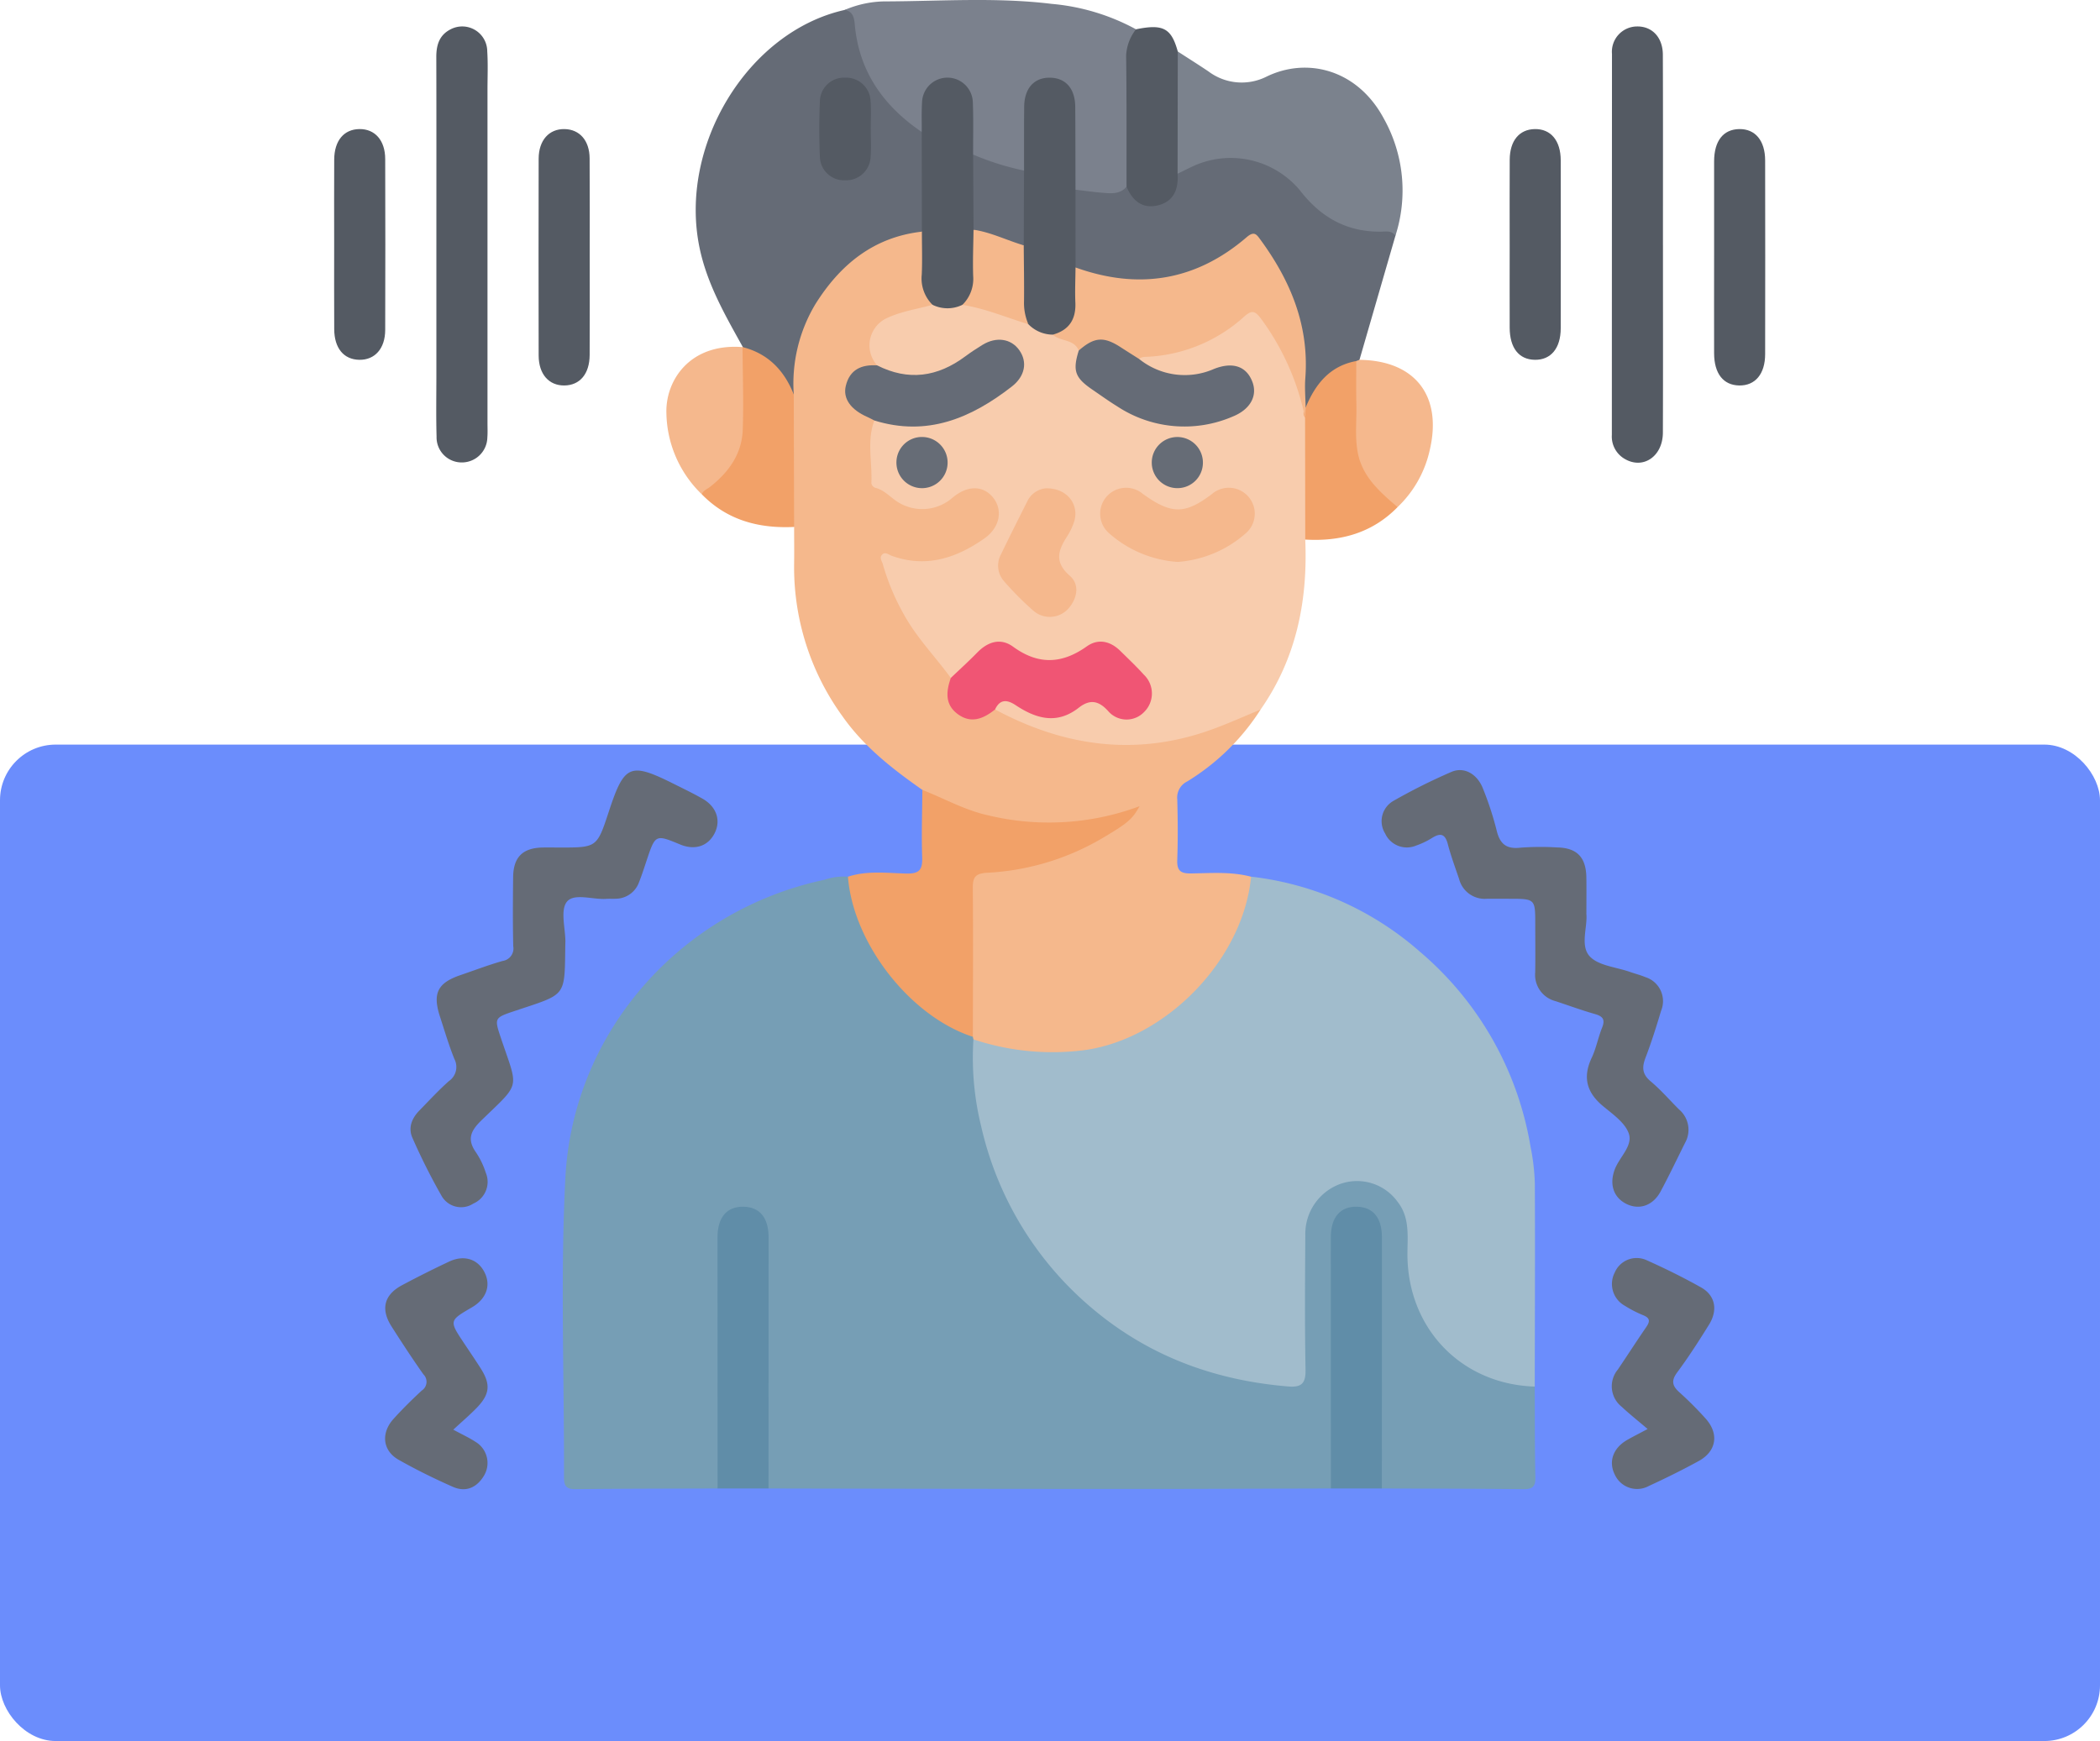 <svg xmlns="http://www.w3.org/2000/svg" xmlns:xlink="http://www.w3.org/1999/xlink" width="339.395" height="281.43" viewBox="0 0 339.395 281.43">
  <defs>
    <clipPath id="clip-path">
      <rect id="Rectángulo_41292" data-name="Rectángulo 41292" width="231.294" height="240.724" fill="none"/>
    </clipPath>
  </defs>
  <g id="Grupo_166047" data-name="Grupo 166047" transform="translate(-1029 -1063)">
    <g id="Grupo_166019" data-name="Grupo 166019" transform="translate(569 -539)">
      <g id="Grupo_166184" data-name="Grupo 166184" transform="translate(460 1602)">
        <rect id="Rectángulo_41001" data-name="Rectángulo 41001" width="339.395" height="161.069" rx="9" transform="translate(0 120.362)" fill="#6b8dfc"/>
        <g id="Grupo_166183" data-name="Grupo 166183" transform="translate(54 0)">
          <g id="Grupo_166183-2" data-name="Grupo 166183" clip-path="url(#clip-path)">
            <path id="Trazado_153981" data-name="Trazado 153981" d="M149.325,195.072c-10.985.028-21.97.083-32.956.078q-28.968-.011-57.935-.078c-1.036-1.164-.775-2.606-.779-3.958-.025-11.579-.009-23.16-.016-34.739a10.63,10.63,0,0,0-.33-3.6,3.118,3.118,0,0,0-5.979,0,10.826,10.826,0,0,0-.33,3.6c-.006,11.579.009,23.16-.016,34.739,0,1.353.257,2.794-.779,3.958-7.643.028-15.287.024-22.929.112-1.472.018-1.9-.463-1.893-1.917.056-16.133-.607-32.3.222-48.389C26.826,121.2,44.3,101.6,67.474,96.68a9.642,9.642,0,0,1,3.8-.5c.781.581.759,1.5.955,2.321,2.43,10.033,8.148,17.46,17.353,22.133a6.083,6.083,0,0,1,2.147,1.381,2.568,2.568,0,0,1,.314.753c.178,6.492.737,12.917,3.042,19.067,7.523,20.071,21.762,31.988,42.865,35.435,7.361,1.2,6.488,1.173,6.52-5.768.023-5.264,0-10.53.006-15.794a15.236,15.236,0,0,1,.285-3.6c1.15-4.766,5.037-7.774,9.518-7.358a8.933,8.933,0,0,1,8.082,9.152c.045,4.513.128,8.935,2.327,13.09a19.924,19.924,0,0,0,13.7,10.425c1.313.315,2.777.171,3.884,1.182.023,4.908,0,9.815.1,14.72.032,1.518-.534,1.878-1.94,1.863-7.628-.081-15.256-.081-22.884-.109-1.036-1.164-.776-2.606-.779-3.958-.025-11.579-.009-23.16-.016-34.739a10.594,10.594,0,0,0-.332-3.6,3.117,3.117,0,0,0-5.978,0,10.826,10.826,0,0,0-.33,3.6c-.006,11.579.009,23.16-.016,34.739,0,1.353.257,2.794-.779,3.958" transform="translate(11.767 45.535)" fill="#769eb5"/>
            <path id="Trazado_153982" data-name="Trazado 153982" d="M161.173,178.582c-11.87-.373-20.56-9.4-20.579-21.365,0-2.912.418-5.92-1.56-8.461a8.085,8.085,0,0,0-9.156-2.978,8.586,8.586,0,0,0-5.787,8.325c-.048,7.257-.1,14.516.035,21.772.041,2.211-.669,2.863-2.78,2.69-12.225-1.01-23.135-5.111-32.48-13.293A54.014,54.014,0,0,1,71.708,136.54a46.429,46.429,0,0,1-1.256-14.085c1.012-.716,1.984-.146,2.946.119,18.473,5.089,35.906-5.009,40.747-23.606a5.386,5.386,0,0,1,1.178-2.813,49.961,49.961,0,0,1,27.327,12.167,52.6,52.6,0,0,1,17.84,31.487,34.919,34.919,0,0,1,.694,5.888c.053,10.962,0,21.923-.012,32.885" transform="translate(32.871 45.553)" fill="#a1bccc"/>
            <path id="Trazado_153983" data-name="Trazado 153983" d="M124.783,129.868c-1.26,13.312-13.525,26.019-26.627,28a40.372,40.372,0,0,1-18.244-1.7c-.034-.137-.065-.274-.088-.413a4.173,4.173,0,0,1-.7-2.95c-.013-6.82-.035-13.64.009-20.459.021-3.179.349-3.468,3.507-3.814,8.083-.886,15.594-3.27,21.838-8.445-10.293,2.808-20.491,2.435-30.345-2.439a6.129,6.129,0,0,1-2.474-1.805c-4.849-3.4-9.5-7.018-12.948-11.954a40.984,40.984,0,0,1-7.778-24.615c.029-1.978,0-3.958,0-5.938a4.873,4.873,0,0,1-.806-3.413c0-5.728-.047-11.458.015-17.184-.1-5.774.731-11.3,3.959-16.3A25.87,25.87,0,0,1,67.968,25.5c1.29-.429,2.632-.962,3.875.174a7.645,7.645,0,0,1,.468,4.012,19.1,19.1,0,0,0,1,7.528c-.28,1-1.164,1.172-1.981,1.407-.659.192-1.34.3-2,.5-5.495,1.595-6.014,2.463-4.829,8.084-.37.737-1.115.718-1.767.861a3.224,3.224,0,0,0-2.716,2.75c-.26,1.546.628,2.594,1.759,3.5.776.62,2.01.684,2.306,1.9-.078,1.982-.166,3.969-.062,5.948.079,1.488-.65,3.289.88,4.351,2.083,1.446,4.006,3.363,6.864,3.179a6.71,6.71,0,0,0,4.067-1.4,11.034,11.034,0,0,1,1.021-.788c2.368-1.574,5.1-1.26,6.707.765a4.729,4.729,0,0,1-.569,6.555c-3.976,3.459-8.523,5.425-13.964,4.445-.907-.164-2.053-.921-2.688-.28-.811.821.156,1.92.456,2.849a36.131,36.131,0,0,0,6.466,11.1c1.166,1.481,2.569,2.785,3.351,4.552-.791,5.805,1.737,7.594,6.833,5.048.305-.152-.079.08.254-.018,2.365.559,4.413,1.894,6.677,2.725,11.513,4.228,22.634,3.173,33.494-2.215,1.379-.684,1.385-.671,2.443-.159a36.857,36.857,0,0,1-11.852,11.606,2.894,2.894,0,0,0-1.608,2.881c.094,3.27.116,6.548,0,9.817-.065,1.733.556,2.194,2.208,2.171,3.246-.046,6.52-.323,9.722.531" transform="translate(23.411 11.841)" fill="#f5b88c"/>
            <path id="Trazado_153984" data-name="Trazado 153984" d="M72.113,93.9c-2.214-3.045-4.824-5.773-6.834-8.991a37.241,37.241,0,0,1-4.157-9.4c-.141-.485-.546-.995-.191-1.456.512-.663,1.139-.077,1.63.1,5.543,1.994,10.413.385,14.966-2.8,2.532-1.773,3.062-4.653,1.347-6.694-1.64-1.951-4.193-1.886-6.564.167a7.422,7.422,0,0,1-8.749.643c-1.225-.768-2.185-1.957-3.68-2.317a.98.98,0,0,1-.613-.709c.176-3.385-.773-6.829.484-10.16,1.152-.818,2.362-.228,3.485-.019,7.536,1.406,13.315-2.187,18.772-6.613a2.853,2.853,0,0,0,.486-4.18A3.306,3.306,0,0,0,78.1,40.5c-1.968.872-3.621,2.308-5.509,3.344a11.944,11.944,0,0,1-9.676,1.262c-1.058-.33-2.194-.548-2.71-1.735a4.86,4.86,0,0,1,1.37-7.549c2.4-1.172,5.034-1.54,7.571-2.237,1.657-.41,3.385-.024,5.04-.464a33.213,33.213,0,0,1,10.306,3.061,13.244,13.244,0,0,0,4.256,1.76c1.592.828,3.818.69,4.485,2.942-.857,3.114.644,4.971,3.149,6.569,3.345,2.134,6.648,4.166,10.667,4.872A19.733,19.733,0,0,0,117.6,50.932a4.028,4.028,0,0,0,2.588-2.694c.65-2.274-1.37-4.286-3.985-3.911-1.693.242-3.276,1.058-4.992,1.192-3.351.262-6.484-.214-8.8-3.036.264-1.31,1.389-1.1,2.255-1.214a25.8,25.8,0,0,0,14.424-6.25c1.574-1.424,2.667-.933,3.794.594a37.3,37.3,0,0,1,7.151,16.961c.352,5.518.125,11.035.138,16.552a3.429,3.429,0,0,1-.781,2.4c.424,9.911-1.444,19.215-7.22,27.481-2.537,1.046-5.044,2.174-7.616,3.123-12.244,4.516-23.972,2.934-35.291-3.139.147-1.768,1.193-2.106,2.673-1.639a12.4,12.4,0,0,1,2.785,1.326,5.819,5.819,0,0,0,6.764-.035c2.374-1.55,4.531-2.026,6.851.368a3.129,3.129,0,0,0,4.62-.274,3.379,3.379,0,0,0,.029-4.7,32.1,32.1,0,0,0-4.158-4.216,3.543,3.543,0,0,0-4.541-.4c-4.13,2.846-8.084,3.057-12.271.068-1.85-1.322-3.693-.584-5.364.892-1.429,1.26-2.311,3.285-4.538,3.513" transform="translate(27.558 15.692)" fill="#f8ccad"/>
            <path id="Trazado_153985" data-name="Trazado 153985" d="M76.384,36.96c-7.782.881-13.192,5.305-17.217,11.725a24.983,24.983,0,0,0-3.491,14.587c-.709.252-.9-.34-1.077-.76a10.257,10.257,0,0,0-6.085-5.852,1.569,1.569,0,0,1-1.061-1.027C44.625,50.525,41.7,45.5,40.466,39.645,36.987,23.173,48.194,4.639,63.9,1.123c1.831-.492,2.076.94,2.188,2.072.676,6.89,4.149,12.111,9.4,16.317a3.826,3.826,0,0,1,1.482,2.063,131.131,131.131,0,0,1,.164,13.284,2.646,2.646,0,0,1-.759,2.1" transform="translate(18.61 0.485)" fill="#656b76"/>
            <path id="Trazado_153986" data-name="Trazado 153986" d="M148.464,107.647c.236,2.066-1.024,5.127.493,6.86,1.382,1.58,4.325,1.786,6.585,2.588.808.287,1.651.489,2.439.825a4.068,4.068,0,0,1,2.571,5.431c-.766,2.557-1.567,5.112-2.521,7.6-.594,1.55-.555,2.66.819,3.814,1.643,1.379,3.065,3.024,4.59,4.547a4.309,4.309,0,0,1,.976,5.416c-1.309,2.622-2.565,5.272-3.951,7.852-1.257,2.34-3.527,3.062-5.639,1.95-2.023-1.067-2.657-3.2-1.756-5.549.754-1.972,2.948-3.79,2.254-5.78-.618-1.768-2.623-3.135-4.2-4.455-2.623-2.194-3.268-4.648-1.789-7.787.729-1.546,1.042-3.286,1.683-4.881.522-1.3.11-1.817-1.149-2.177-2.144-.613-4.243-1.382-6.362-2.084a4.389,4.389,0,0,1-3.307-4.654c.043-2.591.009-5.182.009-7.774,0-4.124,0-4.124-4.234-4.125-1.2,0-2.409-.016-3.612,0a4.274,4.274,0,0,1-4.462-3.2c-.638-1.876-1.328-3.742-1.83-5.656-.437-1.668-1.2-1.813-2.544-.974a12.642,12.642,0,0,1-2.554,1.222,3.858,3.858,0,0,1-5.027-1.945,3.769,3.769,0,0,1,1.276-5.233,94.991,94.991,0,0,1,9.446-4.726c2.075-.89,4.2.368,5.1,2.726a51.321,51.321,0,0,1,2.173,6.626c.511,2.225,1.517,3.174,3.872,2.9a44.176,44.176,0,0,1,5.928-.038c3.194.062,4.667,1.57,4.726,4.822.032,1.813.006,3.627.006,5.845" transform="translate(53.914 40.02)" fill="#656b76"/>
            <path id="Trazado_153987" data-name="Trazado 153987" d="M33.438,112.234c-.156,9.036.428,8.265-8.143,11.133-3.357,1.123-3.363,1.138-2.255,4.437,2.81,8.371,3.26,7.021-3.171,13.264-1.752,1.7-2.349,3.079-.873,5.173a12.822,12.822,0,0,1,1.568,3.253,3.822,3.822,0,0,1-1.99,5.017,3.63,3.63,0,0,1-5.188-1.326,100.567,100.567,0,0,1-4.636-9.233c-.767-1.671-.138-3.214,1.1-4.483,1.564-1.6,3.089-3.257,4.758-4.744a2.773,2.773,0,0,0,.9-3.574c-.9-2.231-1.583-4.555-2.33-6.85-1.228-3.764-.393-5.45,3.292-6.711,2.274-.778,4.525-1.637,6.833-2.295a2.034,2.034,0,0,0,1.714-2.382c-.085-3.711-.059-7.426-.019-11.14.034-3.248,1.526-4.735,4.729-4.813.945-.024,1.893,0,2.838,0,5.983,0,5.983,0,7.9-5.817,2.509-7.63,3.416-8.014,10.547-4.448,1.536.769,3.089,1.514,4.582,2.362,2.308,1.313,3.039,3.566,1.928,5.672-1.078,2.044-3.185,2.709-5.526,1.74-4.01-1.658-4.007-1.656-5.449,2.662-.383,1.144-.748,2.295-1.193,3.413a4.023,4.023,0,0,1-3.75,2.693c-.514.031-1.033-.013-1.546.022-2.2.153-5.226-.986-6.381.48-1.078,1.369-.23,4.271-.23,6.5" transform="translate(3.932 40.039)" fill="#656b76"/>
            <path id="Trazado_153988" data-name="Trazado 153988" d="M68.694,21.338C62.512,17.132,58.53,11.551,57.863,3.892c-.1-1.07-.326-2.068-1.626-2.284A16.954,16.954,0,0,1,63.208.225c8.824-.049,17.673-.675,26.47.4a34.841,34.841,0,0,1,13.642,4.11c-1.441,7.476-.49,15.035-.764,22.551a10.124,10.124,0,0,1-.283,2.81c-.7,1.584-2.123,1.853-3.595,1.816a12.567,12.567,0,0,1-5.176-.987c-.9-1-.728-2.252-.741-3.44-.04-3.189.009-6.378-.028-9.568a4.709,4.709,0,0,0-1-3.384,3.217,3.217,0,0,0-5.595,1.876c-.3,2.4-.075,4.822-.145,7.232-.035,1.282.17,2.6-.462,3.808a1.761,1.761,0,0,1-2.1.451c-2.29-.816-4.867-.967-6.717-2.834-.786-1.987-.327-4.068-.439-6.106a12.549,12.549,0,0,0-.249-3.065,3.133,3.133,0,0,0-3.435-2.47c-1.777.127-2.681,1.275-3.046,2.971-.354,1.636.43,3.469-.848,4.94" transform="translate(26.276 0)" fill="#7b818d"/>
            <path id="Trazado_153989" data-name="Trazado 153989" d="M81.939,22.686c1.586.181,3.169.408,4.761.526,1.268.1,2.563.115,3.5-1.023.65-.131.9.379,1.186.781a3.342,3.342,0,0,0,3.788,1.5,3.432,3.432,0,0,0,2.559-2.919,4.587,4.587,0,0,1,.555-1.707c6.927-5.474,16.165-2.685,20.17,2.237,3.479,4.277,7.615,6.8,13.2,6.745.8-.007,2.022-.187,1.994,1.3l-5.81,20.058a1.786,1.786,0,0,1-.483.575c-3.182,1.219-5.847,3-7.167,6.368-.173.438-.443,1.516-1.353.56a84.268,84.268,0,0,1-.508-9c-.326-5.926-2.7-11.122-5.98-15.984-1.1-1.636-1.887-1.917-3.621-.641-7.239,5.329-15.253,7.2-24.057,4.768-1.315-.363-2.714-.641-3.294-2.165-.54-3.379-.248-6.773-.2-10.162a2.265,2.265,0,0,1,.763-1.82" transform="translate(37.873 7.981)" fill="#656b76"/>
            <path id="Trazado_153990" data-name="Trazado 153990" d="M128.391,35.433c-.593-.878-1.511-.671-2.339-.662-5.539.059-9.734-2.314-13.11-6.7A14.571,14.571,0,0,0,95.49,24.282c-.773.365-1.536.752-2.305,1.127a3.308,3.308,0,0,1-.826-2.635q-.086-7.253,0-14.508a3.184,3.184,0,0,1,.857-2.617c1.659,1.074,3.334,2.125,4.972,3.229a8.927,8.927,0,0,0,9.313.861c6.617-3.258,14.765-1.172,19.005,6.734a23.82,23.82,0,0,1,1.884,18.961" transform="translate(43.133 2.676)" fill="#7b828d"/>
            <path id="Trazado_153991" data-name="Trazado 153991" d="M68.623,86.639c3.507,1.374,6.821,3.257,10.532,4.087a42,42,0,0,0,24.576-1.45c-1.174,2.091-1.824,2.729-6.554,5.475a40.667,40.667,0,0,1-18.09,5.282c-1.815.115-2.326.64-2.309,2.413.07,8.035.019,16.07.01,24.106-10.131-3.279-19.36-15.107-20.189-25.878,3.108-1.023,6.321-.587,9.474-.513,2.126.049,2.588-.684,2.521-2.645-.123-3.621.006-7.251.029-10.876" transform="translate(26.445 41.045)" fill="#f2a168"/>
            <path id="Trazado_153992" data-name="Trazado 153992" d="M11.27,38.144c0-10.1.015-20.19-.012-30.286-.006-1.957.484-3.578,2.348-4.51a4.043,4.043,0,0,1,5.885,3.6c.132,2.062.038,4.14.038,6.21q0,26.919,0,53.839c0,.777.04,1.558-.022,2.329a4.122,4.122,0,0,1-4.171,4.056A4.061,4.061,0,0,1,11.3,69.2c-.094-3.363-.029-6.729-.031-10.094q0-10.485,0-20.967" transform="translate(5.257 1.371)" fill="#545a63"/>
            <path id="Trazado_153993" data-name="Trazado 153993" d="M149,38.275c0,10.1.025,20.19-.012,30.286-.015,3.835-3.181,5.986-6.148,4.258a4.168,4.168,0,0,1-2.1-3.886q.007-30.8.021-61.6a4.086,4.086,0,0,1,4.05-4.429c2.434-.037,4.161,1.758,4.171,4.573.038,10.268.016,20.535.016,30.8" transform="translate(65.762 1.373)" fill="#545a63"/>
            <path id="Trazado_153994" data-name="Trazado 153994" d="M146.521,165.62c-1.586-1.353-2.932-2.413-4.173-3.581a4.222,4.222,0,0,1-.635-6.025c1.541-2.281,3.027-4.6,4.591-6.868.635-.92.622-1.463-.5-1.917a19.212,19.212,0,0,1-2.971-1.531,4.019,4.019,0,0,1-1.623-5.367,3.855,3.855,0,0,1,5.2-1.973c2.973,1.331,5.906,2.78,8.745,4.374,2.3,1.288,2.763,3.646,1.3,6.013-1.632,2.632-3.312,5.247-5.153,7.731-1.015,1.371-.781,2.2.381,3.236a55.646,55.646,0,0,1,4.193,4.2c2.224,2.458,1.8,5.3-1.083,6.882-2.631,1.444-5.328,2.779-8.055,4.031a3.955,3.955,0,0,1-5.487-1.764c-1.095-2.122-.342-4.328,1.954-5.659.877-.507,1.787-.959,3.325-1.78" transform="translate(65.758 65.369)" fill="#656b76"/>
            <path id="Trazado_153995" data-name="Trazado 153995" d="M16.638,165.718c1.5.812,2.591,1.31,3.584,1.963a3.982,3.982,0,0,1,1.392,5.443c-1.158,1.956-2.943,2.762-5.052,1.83-2.984-1.319-5.928-2.766-8.767-4.374-2.581-1.463-2.886-4.311-.829-6.594,1.444-1.6,2.983-3.116,4.56-4.582a1.691,1.691,0,0,0,.276-2.635c-1.79-2.533-3.489-5.133-5.156-7.752-1.783-2.806-1.188-5.112,1.723-6.661,2.5-1.331,5.041-2.61,7.609-3.814,2.411-1.132,4.636-.4,5.712,1.752,1.067,2.125.285,4.29-2.041,5.647-3.692,2.156-3.692,2.156-1.3,5.758.905,1.365,1.833,2.718,2.71,4.1,1.657,2.609,1.5,4.2-.69,6.446-1.081,1.105-2.264,2.113-3.73,3.472" transform="translate(2.624 65.384)" fill="#656b76"/>
            <path id="Trazado_153996" data-name="Trazado 153996" d="M42.241,177.9q-.007-20.3-.01-40.6c0-3.261,1.544-5.02,4.254-4.944,2.581.072,4,1.791,4,4.944q.009,20.3-.01,40.6h-8.23" transform="translate(19.731 62.705)" fill="#608da8"/>
            <path id="Trazado_153997" data-name="Trazado 153997" d="M109.8,177.9q-.007-20.3-.01-40.6c0-3.261,1.544-5.02,4.254-4.944,2.581.072,4,1.791,4,4.944q.009,20.3-.01,40.6H109.8" transform="translate(51.296 62.705)" fill="#608da8"/>
            <path id="Trazado_153998" data-name="Trazado 153998" d="M152.007,34.622c0-5.086-.012-10.172,0-15.256.01-3.3,1.479-5.164,4.058-5.208s4.186,1.854,4.19,5.076q.026,15.645,0,31.289c0,3.223-1.607,5.123-4.189,5.081-2.566-.043-4.051-1.92-4.06-5.208-.016-5.257,0-10.515,0-15.774" transform="translate(71.022 6.707)" fill="#545a63"/>
            <path id="Trazado_153999" data-name="Trazado 153999" d="M30.786,34.9c0,5.26.021,10.517-.009,15.775-.016,3.057-1.58,4.9-4.082,4.928s-4.152-1.819-4.161-4.844q-.033-15.9,0-31.806c.007-2.995,1.69-4.85,4.205-4.794,2.417.052,4.011,1.847,4.032,4.71.04,5.344.013,10.689.013,16.031" transform="translate(10.521 6.707)" fill="#545a63"/>
            <path id="Trazado_154000" data-name="Trazado 154000" d="M129.489,32.816c0-4.567-.019-9.134.007-13.7.016-3.076,1.544-4.909,4.044-4.958,2.584-.052,4.2,1.848,4.2,5.062q.026,13.573,0,27.145c-.006,3.23-1.595,5.124-4.177,5.089s-4.06-1.913-4.072-5.193c-.016-4.482,0-8.962,0-13.444" transform="translate(60.499 6.707)" fill="#545a63"/>
            <path id="Trazado_154001" data-name="Trazado 154001" d="M.007,32.538c0-4.482-.021-8.962.007-13.444.018-3.065,1.561-4.9,4.064-4.937s4.168,1.807,4.177,4.825q.042,13.83,0,27.662c-.009,3-1.686,4.857-4.193,4.81S.032,49.585.015,46.5C-.012,41.844.007,37.192.007,32.538" transform="translate(0 6.707)" fill="#545a63"/>
            <path id="Trazado_154002" data-name="Trazado 154002" d="M107.125,47.1c1.566-3.776,3.9-6.71,8.177-7.5.855.814.7,1.891.717,2.9.037,2.749.07,5.5,0,8.247a12.283,12.283,0,0,0,4.321,10.045c.732.644,1.8,1.135,1.637,2.418-4.119,4.209-9.223,5.586-14.925,5.249q-.013-9.851-.025-19.7a1.353,1.353,0,0,1,.1-1.665" transform="translate(49.896 18.76)" fill="#f2a168"/>
            <path id="Trazado_154003" data-name="Trazado 154003" d="M47.149,38.082c4.107,1.063,6.688,3.783,8.222,7.64q.024,10.71.053,21.421c-5.686.27-10.808-1.067-14.919-5.28-.169-1.173.766-1.671,1.454-2.259a12.49,12.49,0,0,0,4.507-10.534c-.1-2.672-.031-5.351-.013-8.026a4.46,4.46,0,0,1,.637-2.973Z" transform="translate(18.916 18.036)" fill="#f2a168"/>
            <path id="Trazado_154004" data-name="Trazado 154004" d="M95.588,6.915q-.015,9.881-.032,19.761c.158,2.455-.582,4.464-3.15,5.1-2.534.625-4.144-.732-5.1-3.012-.01-7.065.028-14.132-.066-21.2a7.465,7.465,0,0,1,1.593-4.239c4.386-.895,5.71-.192,6.754,3.589" transform="translate(40.762 1.411)" fill="#545a63"/>
            <path id="Trazado_154005" data-name="Trazado 154005" d="M119.278,63.274c-2.866-2.455-5.737-4.916-6.459-8.928-.462-2.558-.135-5.145-.2-7.719-.056-2.321-.018-4.645-.021-6.966l.515-.192c8.962.1,13.422,5.787,11.368,14.562a18.128,18.128,0,0,1-5.207,9.243" transform="translate(52.596 18.698)" fill="#f5b88d"/>
            <path id="Trazado_154006" data-name="Trazado 154006" d="M48.906,38.086c.025,4.46.192,8.924.032,13.376-.141,3.933-2.3,6.89-5.319,9.245-.465.364-1.067.554-1.3,1.172A18.652,18.652,0,0,1,36.6,48.757c-.16-5.219,3.728-11.329,12.3-10.671" transform="translate(17.101 18.02)" fill="#f5b88d"/>
            <path id="Trazado_154007" data-name="Trazado 154007" d="M68.1,76.245c1.429-1.368,2.9-2.7,4.28-4.113,1.73-1.77,3.781-2.4,5.794-.931,4.069,2.961,7.879,2.8,11.9-.055,1.827-1.3,3.783-.875,5.4.712,1.291,1.269,2.61,2.516,3.821,3.86a4.191,4.191,0,0,1,.043,6.034,3.915,3.915,0,0,1-5.775-.113c-1.6-1.8-3.033-1.95-4.789-.578-3.532,2.762-6.887,1.779-10.2-.416-1.356-.9-2.527-1.02-3.326.7-1.872,1.49-3.874,2.355-6.055.724-2.079-1.555-1.846-3.667-1.095-5.821" transform="translate(31.568 33.342)" fill="#f05574"/>
            <path id="Trazado_154008" data-name="Trazado 154008" d="M64.73,17.3c.012-1.633-.051-3.269.054-4.9a4.105,4.105,0,0,1,8.2.035c.114,2.831.041,5.67.048,8.5,1.159,1.811.741,3.846.784,5.805.044,1.984.048,3.969,0,5.952-.075,2.831.067,5.665-.053,8.495-.075,1.792-.421,3.452-2.465,4.051a5.487,5.487,0,0,1-4.832-.006,6,6,0,0,1-1.733-4.9c.1-2.309.022-4.625.021-6.938Q64.74,25.355,64.73,17.3" transform="translate(30.24 4.036)" fill="#545a63"/>
            <path id="Trazado_154009" data-name="Trazado 154009" d="M61.463,41.411c5.05,2.557,9.767,1.873,14.229-1.45.9-.666,1.834-1.278,2.785-1.863,2.236-1.376,4.626-1.023,5.95.844,1.375,1.939.926,4.228-1.193,5.88-6.6,5.142-13.72,8.142-22.226,5.494-.377-.19-.745-.4-1.131-.567-2.682-1.183-3.982-2.975-3.48-5.04.641-2.648,2.559-3.465,5.066-3.3" transform="translate(26.301 17.653)" fill="#656b76"/>
            <path id="Trazado_154010" data-name="Trazado 154010" d="M120.03,53.712l-.1,1.665a40.748,40.748,0,0,0-6.993-15.832c-1.108-1.509-1.59-1.671-3.015-.361a25.107,25.107,0,0,1-15.1,6.324c-.591.056-1.21-.066-1.714.377-.607.541-1.2.13-1.586-.214a7.044,7.044,0,0,0-8.173-1.152c-.763-1.9-2.97-1.418-4.185-2.57,2.632-1.942,3.2-4.642,2.937-7.724-.092-1.07-.232-2.264.725-3.139,10.137,3.648,19.414,2.2,27.647-4.874,1.253-1.076,1.61-.479,2.295.457,4.871,6.664,7.851,13.918,7.2,22.38-.117,1.544.029,3.108.053,4.663" transform="translate(36.991 12.145)" fill="#f5b88c"/>
            <path id="Trazado_154011" data-name="Trazado 154011" d="M84.575,39.193c-.015,1.9-.107,3.793-.026,5.684.116,2.712-1.017,4.449-3.636,5.179a5.524,5.524,0,0,1-3.959-1.687c-1.287-.777-1.453-2.053-1.464-3.378-.028-3.188-.078-6.377.022-9.565-.129-3-.05-5.992-.045-8.988a4.143,4.143,0,0,1,.786-2.9c.006-3.443-.01-6.885.025-10.327.031-3.015,1.643-4.76,4.251-4.685,2.486.071,3.97,1.773,4,4.685.038,4.474.029,8.949.041,13.423q0,6.283.01,12.564" transform="translate(35.247 4.036)" fill="#545a63"/>
            <path id="Trazado_154012" data-name="Trazado 154012" d="M82.183,39.017c2.512-2.194,4.035-2.312,6.773-.536.99.643,1.991,1.27,2.986,1.9a11.74,11.74,0,0,0,12.106,1.606c3.05-1.2,5.251-.413,6.2,2.1.854,2.258-.348,4.452-3.165,5.591a19.715,19.715,0,0,1-18.668-1.63c-1.387-.855-2.711-1.81-4.055-2.729-2.8-1.917-3.188-3.051-2.177-6.3" transform="translate(38.162 17.647)" fill="#656b76"/>
            <path id="Trazado_154013" data-name="Trazado 154013" d="M96.873,65.465a18.607,18.607,0,0,1-10.944-4.523,4.192,4.192,0,1,1,5.345-6.458C95.9,57.8,98.038,57.8,102.4,54.51a4.19,4.19,0,1,1,5.408,6.4,18.592,18.592,0,0,1-10.931,4.554" transform="translate(39.445 25.367)" fill="#f5b88d"/>
            <path id="Trazado_154014" data-name="Trazado 154014" d="M80.835,53.562c3.452-.078,5.482,2.62,4.573,5.438a10.055,10.055,0,0,1-1.115,2.321c-1.442,2.25-2.122,4.157.436,6.381,1.624,1.413,1.231,3.674-.286,5.356a4.032,4.032,0,0,1-5.593.3,49.425,49.425,0,0,1-4.723-4.744,3.8,3.8,0,0,1-.54-4.352c1.384-2.865,2.814-5.708,4.245-8.549a3.706,3.706,0,0,1,3-2.15" transform="translate(34.174 25.374)" fill="#f5b88d"/>
            <path id="Trazado_154015" data-name="Trazado 154015" d="M79.117,27.763c.022,3,.079,6,.048,9a8.65,8.65,0,0,0,.7,3.748C76.319,39.448,72.9,37.96,69.2,37.394a5.916,5.916,0,0,0,1.747-4.664c-.084-2.494.026-4.993.056-7.491,3.138-.57,5.712.691,8.109,2.525" transform="translate(32.335 11.891)" fill="#f5b88c"/>
            <path id="Trazado_154016" data-name="Trazado 154016" d="M66.178,47.932a4.136,4.136,0,1,1-4.236,3.942,4.109,4.109,0,0,1,4.236-3.942" transform="translate(28.94 22.707)" fill="#666c76"/>
            <path id="Trazado_154017" data-name="Trazado 154017" d="M94.237,56.2a4.133,4.133,0,1,1,4.08-4.1,4.109,4.109,0,0,1-4.08,4.1" transform="translate(42.093 22.707)" fill="#666c76"/>
            <path id="Trazado_154018" data-name="Trazado 154018" d="M61.755,16.934c0,1.463.088,2.934-.021,4.389a3.953,3.953,0,0,1-4.1,3.782,3.9,3.9,0,0,1-4.1-3.768c-.125-3.008-.125-6.028,0-9.036a3.9,3.9,0,0,1,4.085-3.782,3.947,3.947,0,0,1,4.107,3.768c.113,1.542.022,3.1.022,4.647" transform="translate(24.973 4.036)" fill="#545a63"/>
            <path id="Trazado_154019" data-name="Trazado 154019" d="M78.564,31.624c-2.719-.8-5.276-2.1-8.109-2.525q-.037-6.073-.069-12.148a43.12,43.12,0,0,0,8.227,2.588q-.024,6.042-.048,12.085" transform="translate(32.887 8.031)" fill="#656b76"/>
          </g>
        </g>
      </g>
    </g>
  </g>
</svg>
